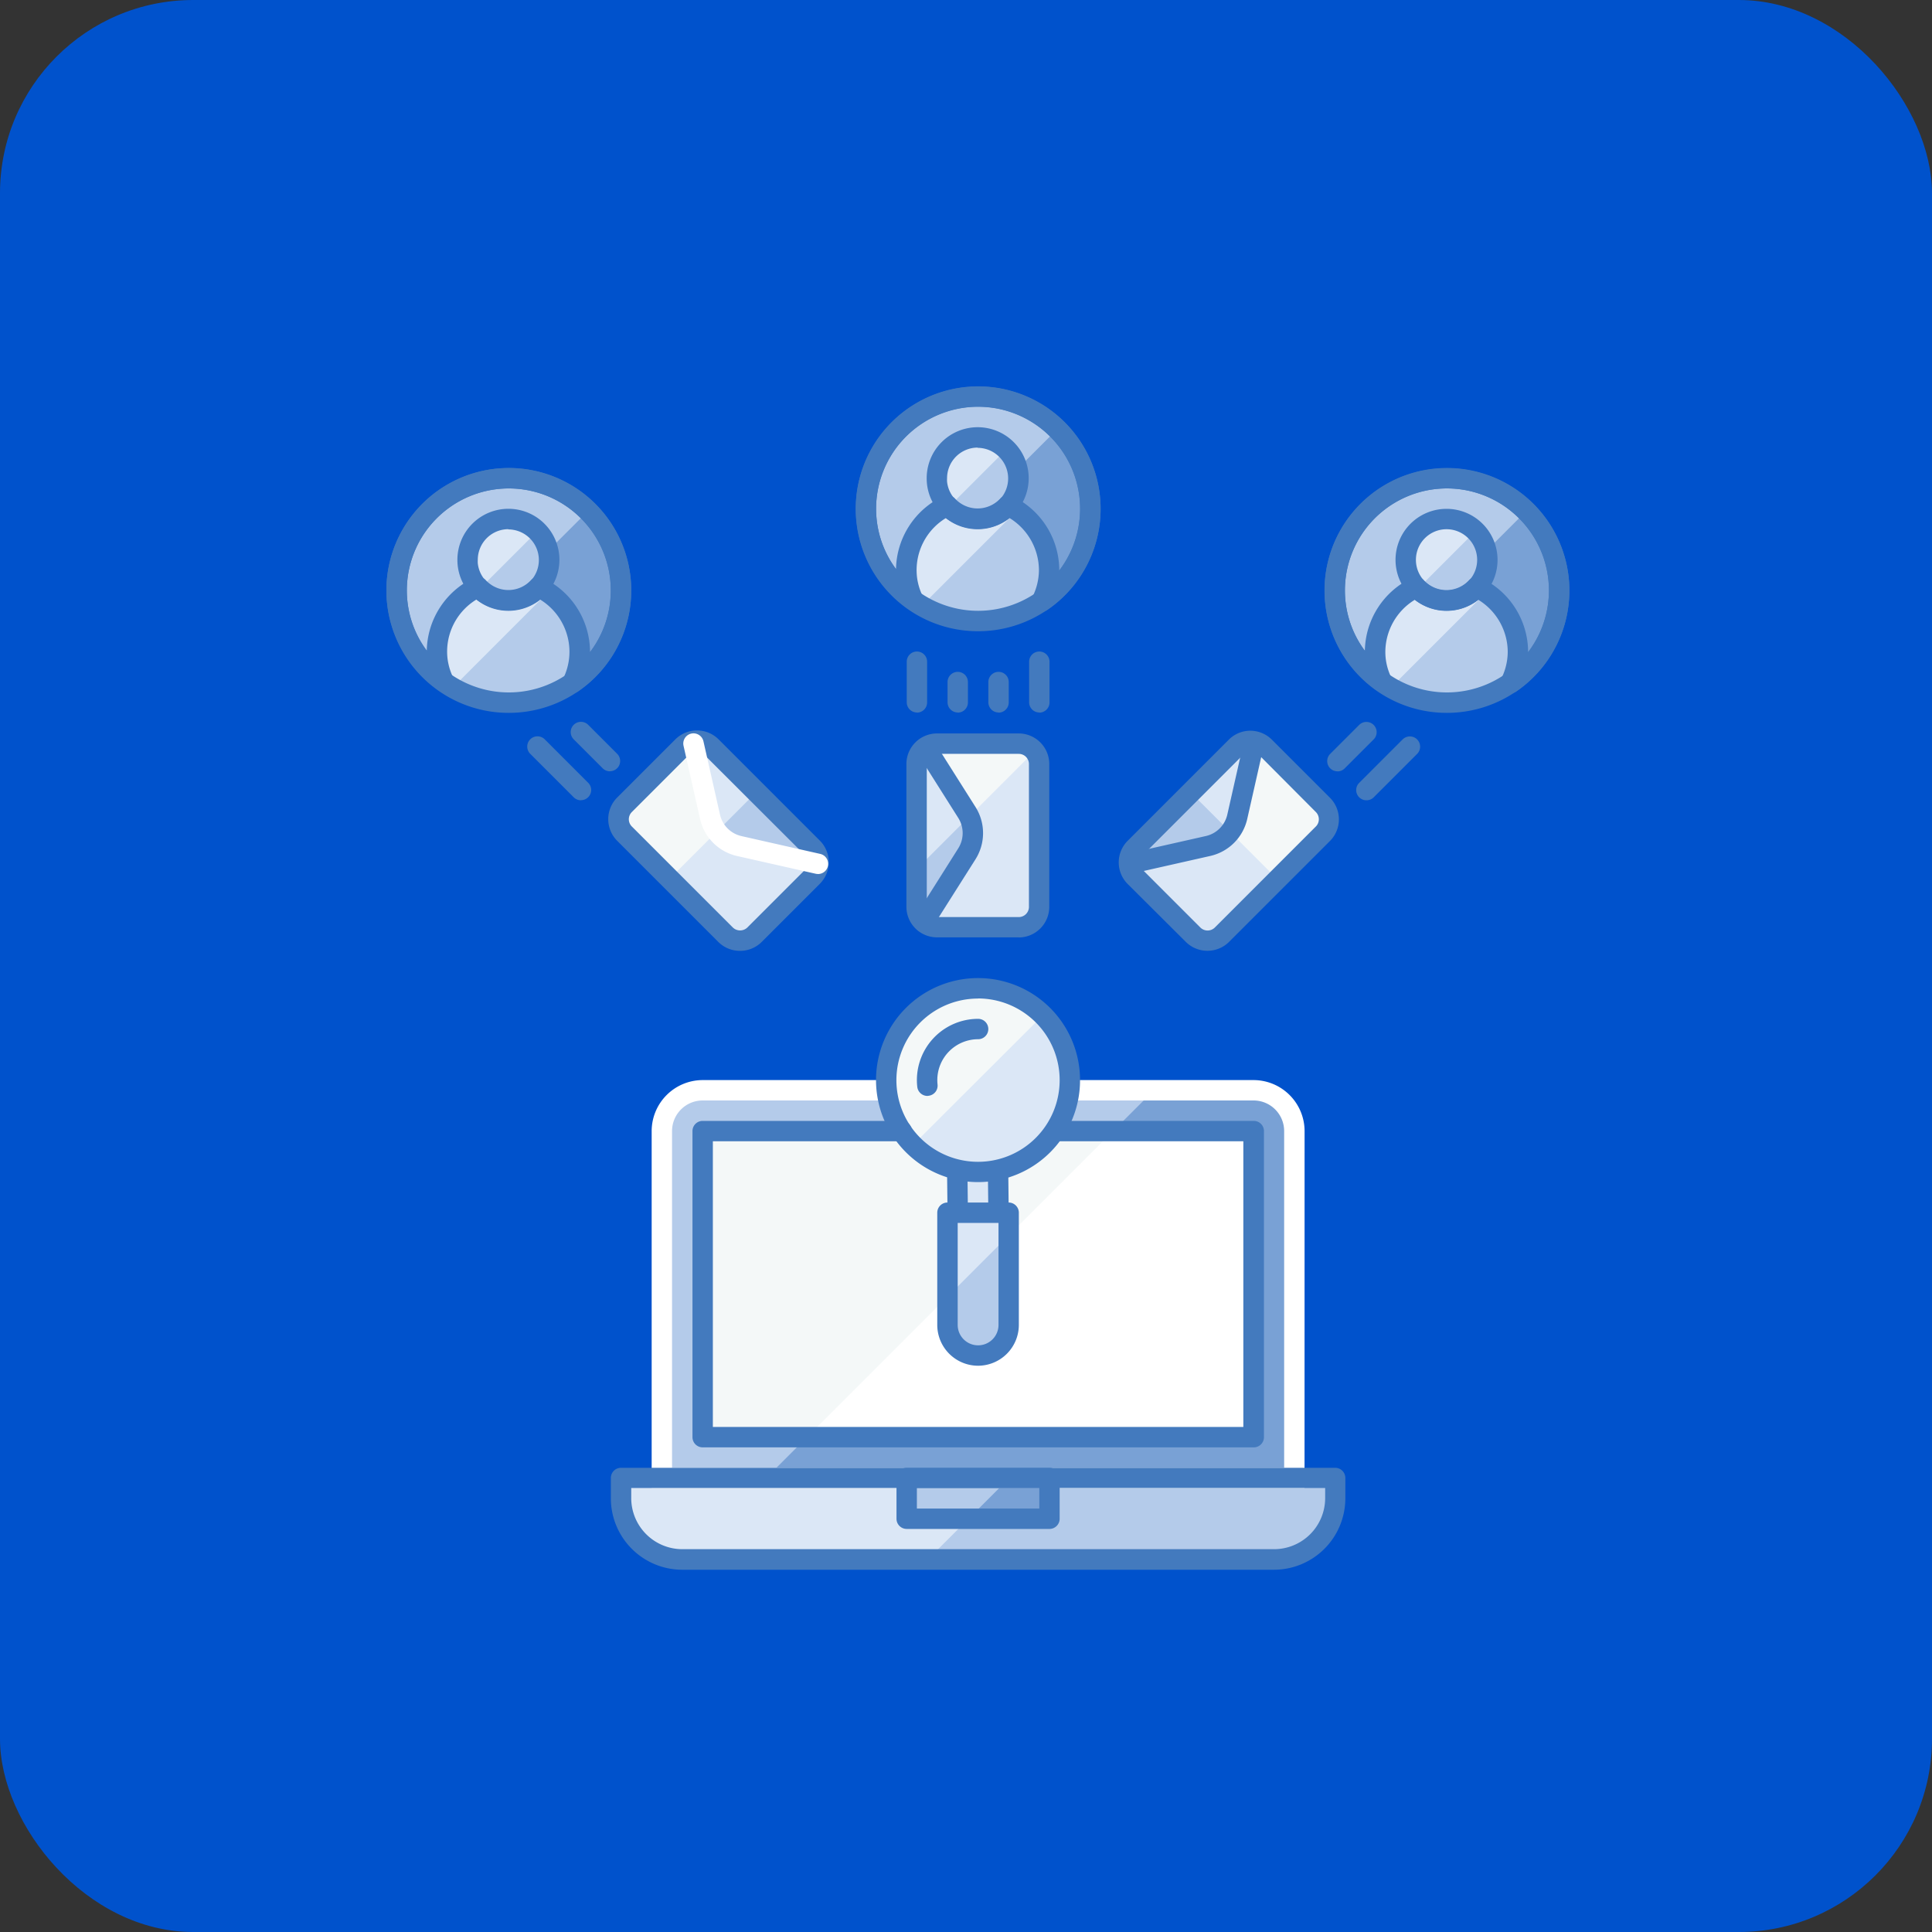 <svg id="Group_790" data-name="Group 790" xmlns="http://www.w3.org/2000/svg" width="40" height="40" viewBox="0 0 40 40">
  <rect x="0" y="0" width="40" height="40" fill="#333333" stroke="none"/>
  <rect id="Rectangle_204" data-name="Rectangle 204" width="40" height="40" rx="4" fill="#0052CC"/>
  <g id="job_1_" data-name="job (1)" transform="translate(8 8)">
    <path id="Path_1920" data-name="Path 1920" d="M28.028,58.19H15.778a1.267,1.267,0,0,1-1.267-1.267V56.5H29.3v.422A1.267,1.267,0,0,1,28.028,58.19Z" transform="translate(-9.653 -33.901)" fill="#dbe7f6"/>
    <path id="Path_1921" data-name="Path 1921" d="M29.544,58.19h7.167a1.267,1.267,0,0,0,1.267-1.267V56.5H31.234Z" transform="translate(-18.336 -33.901)" fill="#b4cbea"/>
    <rect id="Rectangle_205" data-name="Rectangle 205" width="2.957" height="0.845" transform="translate(10.772 22.599)" fill="#b4cbea"/>
    <path id="Path_1922" data-name="Path 1922" d="M33.22,57.345V56.5h-.831l-.845.845Z" transform="translate(-19.491 -33.901)" fill="#79a1d5"/>
    <path id="Path_1923" data-name="Path 1923" d="M24.946,37.5H28.76a.845.845,0,0,1,.845.845v7.181H16.51V38.345a.845.845,0,0,1,.845-.845h3.813" transform="translate(-10.807 -22.927)" fill="#b4cbea"/>
    <path id="Path_1924" data-name="Path 1924" d="M31.717,37.5H29.654l-8.026,8.026H32.561V38.345A.845.845,0,0,0,31.717,37.5Z" transform="translate(-13.764 -22.927)" fill="#79a1d5"/>
    <path id="Path_1925" data-name="Path 1925" d="M25.894,39.5h4.022v6.336H18.511V39.5h4.121" transform="translate(-11.963 -24.082)" fill="#f4f8f8"/>
    <path id="Path_1926" data-name="Path 1926" d="M29.963,39.5l-6.336,6.336h9.244V39.5Z" transform="translate(-14.918 -24.082)" fill="#fff"/>
    <path id="Path_1927" data-name="Path 1927" d="M30.755,35.745a1.9,1.9,0,0,1-2.828-2.532,2.033,2.033,0,0,1,.14-.157,1.9,1.9,0,1,1,2.688,2.688Z" transform="translate(-17.161 -20.039)" fill="#f4f8f8"/>
    <path id="Path_1928" data-name="Path 1928" d="M31.512,33.814l0,0L28.821,36.5l0,0a1.9,1.9,0,0,0,2.688-2.688Z" transform="translate(-17.918 -20.796)" fill="#dbe7f6"/>
    <path id="Path_1929" data-name="Path 1929" d="M41.3,24.393,43.394,22.3a.422.422,0,0,0,0-.6L42.2,20.51a.422.422,0,0,0-.6,0L39.511,22.6a.422.422,0,0,0,0,.6l1.195,1.195A.422.422,0,0,0,41.3,24.393Z" transform="translate(-24.021 -13.042)" fill="#f4f8f8"/>
    <path id="Path_1930" data-name="Path 1930" d="M39.509,22.6,41.6,20.51a.421.421,0,0,1,.336-.122.318.318,0,0,1,.033.009l-.006.039-.343,1.519a.8.8,0,0,1-.6.6l-1.58.357-.051.011h0A.421.421,0,0,1,39.509,22.6Z" transform="translate(-24.02 -13.042)" fill="#dbe7f6"/>
    <path id="Path_1931" data-name="Path 1931" d="M42,20.5l-.343,1.519a.8.8,0,0,1-.6.6l-1.58.357-.051.011" transform="translate(-24.042 -13.109)" fill="#dbe7f6"/>
    <path id="Path_1932" data-name="Path 1932" d="M31.544,23.889V20.932a.423.423,0,0,0-.422-.422h-1.69a.422.422,0,0,0-.422.422v2.957a.423.423,0,0,0,.422.422h1.69A.422.422,0,0,0,31.544,23.889Z" transform="translate(-18.027 -13.114)" fill="#f4f8f8"/>
    <path id="Path_1933" data-name="Path 1933" d="M29.01,23.32v.786a.423.423,0,0,0,.422.422h1.69a.423.423,0,0,0,.422-.422V21.15a.415.415,0,0,0-.1-.264Z" transform="translate(-18.027 -13.331)" fill="#dbe7f6"/>
    <path id="Path_1934" data-name="Path 1934" d="M29.215,20.735l-.023-.032c-.009.007-.021.01-.03.017a.421.421,0,0,0-.151.324V24a.42.42,0,0,0,.142.316h0l.028-.044.865-1.369a.8.8,0,0,0,0-.852Z" transform="translate(-18.028 -13.225)" fill="#dbe7f6"/>
    <path id="Path_1935" data-name="Path 1935" d="M29.01,25.179v.786a.42.42,0,0,0,.142.316h0l.028-.044.865-1.369a.793.793,0,0,0,.04-.764Z" transform="translate(-18.027 -15.189)" fill="#b4cbea"/>
    <path id="Path_1936" data-name="Path 1936" d="M16.6,24.393,14.51,22.3a.422.422,0,0,1,0-.6L15.7,20.51a.422.422,0,0,1,.6,0L18.392,22.6a.422.422,0,0,1,0,.6L17.2,24.393A.422.422,0,0,1,16.6,24.393Z" transform="translate(-9.58 -13.042)" fill="#f4f8f8"/>
    <path id="Path_1937" data-name="Path 1937" d="M18.684,22.892l-1.792,1.792,1.156,1.156a.422.422,0,0,0,.6,0l1.195-1.195a.422.422,0,0,0,0-.6Z" transform="translate(-11.028 -14.489)" fill="#dbe7f6"/>
    <path id="Path_1938" data-name="Path 1938" d="M18.062,20.5l.343,1.519a.8.8,0,0,0,.6.6l1.58.357.051.011" transform="translate(-11.704 -13.109)" fill="#dbe7f6"/>
    <path id="Path_1939" data-name="Path 1939" d="M20.508,22.6,18.417,20.51a.421.421,0,0,0-.336-.122.318.318,0,0,0-.033.009l.006.039.343,1.519a.8.8,0,0,0,.6.6l1.58.357.051.011h0A.421.421,0,0,0,20.508,22.6Z" transform="translate(-11.696 -13.042)" fill="#dbe7f6"/>
    <path id="Path_1940" data-name="Path 1940" d="M20.029,22.892l-.808.809a.79.79,0,0,0,.456.3l1.58.357.051.011h0a.422.422,0,0,0-.123-.324Z" transform="translate(-12.373 -14.489)" fill="#b4cbea"/>
    <path id="Path_1941" data-name="Path 1941" d="M40.667,22.892l1.792,1.792L41.3,25.84a.422.422,0,0,1-.6,0l-1.195-1.195a.422.422,0,0,1,0-.6Z" transform="translate(-24.021 -14.489)" fill="#dbe7f6"/>
    <path id="Path_1942" data-name="Path 1942" d="M19.945,14l.809.808a.79.79,0,0,1-.456.3l-1.58.357-.051.011h0a.422.422,0,0,1,.123-.324ZM7.477,11.466A2.323,2.323,0,0,1,4.02,8.372a2.353,2.353,0,0,1,.171-.191,2.323,2.323,0,1,1,3.286,3.286Z" transform="translate(-3.299 -5.599)" fill="#b4cbea"/>
    <path id="Path_1943" data-name="Path 1943" d="M8.4,9.107l0,0L5.115,12.389l0,0A2.323,2.323,0,0,0,8.4,9.107Z" transform="translate(-4.226 -6.526)" fill="#79a1d5"/>
    <path id="Path_1944" data-name="Path 1944" d="M8.432,10.942A.845.845,0,0,1,7.175,9.816a.878.878,0,0,1,.063-.07.845.845,0,1,1,1.195,1.2Z" transform="translate(-5.309 -6.754)" fill="#dbe7f6"/>
    <path id="Path_1945" data-name="Path 1945" d="M8.777,10.094,7.583,11.288a.844.844,0,0,0,1.194-1.194Z" transform="translate(-5.651 -7.097)" fill="#b4cbea"/>
    <path id="Path_1946" data-name="Path 1946" d="M8.291,14.821a1.459,1.459,0,0,0-.7-1.984.835.835,0,0,1-1.248,0,1.475,1.475,0,0,0-.855,1.336,1.491,1.491,0,0,0,.009.163,1.468,1.468,0,0,0,.129.45,2.9,2.9,0,0,0,1.349.442A2.4,2.4,0,0,0,8.291,14.821Z" transform="translate(-4.442 -8.682)" fill="#dbe7f6"/>
    <path id="Path_1947" data-name="Path 1947" d="M8.253,7.554,6.3,9.509a2.559,2.559,0,0,0,1.146.327,2.392,2.392,0,0,0,1.314-.408,1.454,1.454,0,0,0-.505-1.874Zm10.541-.088a2.323,2.323,0,0,1-3.457-3.094,2.353,2.353,0,0,1,.172-.191,2.323,2.323,0,1,1,3.286,3.286Z" transform="translate(-4.909 -3.289)" fill="#b4cbea"/>
    <path id="Path_1948" data-name="Path 1948" d="M31.382,5.107l0,0L28.094,8.389l0,0a2.323,2.323,0,0,0,3.286-3.286Z" transform="translate(-17.498 -4.215)" fill="#79a1d5"/>
    <path id="Path_1949" data-name="Path 1949" d="M31.411,6.942a.845.845,0,0,1-1.257-1.125.878.878,0,0,1,.063-.07.845.845,0,1,1,1.195,1.2Z" transform="translate(-18.581 -4.444)" fill="#dbe7f6"/>
    <path id="Path_1950" data-name="Path 1950" d="M31.757,6.094,30.563,7.288a.844.844,0,0,0,1.194-1.194Z" transform="translate(-18.924 -4.787)" fill="#b4cbea"/>
    <path id="Path_1951" data-name="Path 1951" d="M31.27,10.821a1.459,1.459,0,0,0-.7-1.984.835.835,0,0,1-1.248,0,1.475,1.475,0,0,0-.855,1.336,1.491,1.491,0,0,0,.009.163,1.468,1.468,0,0,0,.129.45,2.9,2.9,0,0,0,1.349.442A2.4,2.4,0,0,0,31.27,10.821Z" transform="translate(-17.715 -6.371)" fill="#dbe7f6"/>
    <path id="Path_1952" data-name="Path 1952" d="M31.232,8.175,29.277,10.13a2.559,2.559,0,0,0,1.146.327,2.392,2.392,0,0,0,1.314-.408,1.455,1.455,0,0,0-.506-1.874Zm10.55,3.291a2.323,2.323,0,0,1-3.457-3.094,2.354,2.354,0,0,1,.171-.191,2.323,2.323,0,1,1,3.286,3.286Z" transform="translate(-18.181 -5.599)" fill="#b4cbea"/>
    <path id="Path_1953" data-name="Path 1953" d="M54.382,9.107l0,0-3.285,3.285,0,0a2.323,2.323,0,0,0,3.286-3.286Z" transform="translate(-30.783 -6.526)" fill="#79a1d5"/>
    <path id="Path_1954" data-name="Path 1954" d="M54.411,10.942a.845.845,0,0,1-1.257-1.125.879.879,0,0,1,.063-.07.845.845,0,0,1,1.195,1.2Z" transform="translate(-31.866 -6.754)" fill="#dbe7f6"/>
    <path id="Path_1955" data-name="Path 1955" d="M54.757,10.094l-1.194,1.194a.844.844,0,0,0,1.194-1.194Z" transform="translate(-32.209 -7.097)" fill="#b4cbea"/>
    <path id="Path_1956" data-name="Path 1956" d="M54.27,14.821a1.459,1.459,0,0,0-.7-1.984.835.835,0,0,1-1.248,0,1.458,1.458,0,0,0-.716,1.95,2.9,2.9,0,0,0,1.349.442A2.4,2.4,0,0,0,54.27,14.821Z" transform="translate(-30.999 -8.682)" fill="#dbe7f6"/>
    <path id="Path_1957" data-name="Path 1957" d="M54.232,13.1l-1.955,1.955a2.559,2.559,0,0,0,1.146.327,2.392,2.392,0,0,0,1.314-.408,1.455,1.455,0,0,0-.506-1.874Z" transform="translate(-31.466 -8.832)" fill="#b4cbea"/>
    <path id="Path_1958" data-name="Path 1958" d="M31,42.345,30.99,41.5h.845l.009.845Z" transform="translate(-19.171 -25.237)" fill="#dbe7f6"/>
    <line id="Line_197" data-name="Line 197" x1="0.008" y1="0.792" transform="translate(11.819 16.263)" fill="#dbe7f6"/>
    <line id="Line_198" data-name="Line 198" x2="0.008" y2="0.792" transform="translate(12.664 16.263)" fill="#dbe7f6"/>
    <path id="Path_1959" data-name="Path 1959" d="M31.144,46.457h0a.634.634,0,0,1-.634-.634V43.5h1.267v2.323A.634.634,0,0,1,31.144,46.457Z" transform="translate(-18.894 -26.392)" fill="#dbe7f6"/>
    <path id="Path_1960" data-name="Path 1960" d="M31.144,47.1a.634.634,0,0,0,.634-.634V44.617L30.51,45.884v.584A.634.634,0,0,0,31.144,47.1Z" transform="translate(-18.894 -27.037)" fill="#b4cbea"/>
    <line id="Line_199" data-name="Line 199" x1="0.896" y2="0.896" transform="translate(20.29 7.462)" fill="#dbe7f6"/>
    <line id="Line_200" data-name="Line 200" x1="0.597" y2="0.597" transform="translate(19.693 7.163)" fill="#dbe7f6"/>
    <path id="Path_1961" data-name="Path 1961" d="M16.611,24.439a.63.63,0,0,1-.448-.185l-2.091-2.091a.635.635,0,0,1,0-.9l1.2-1.2a.634.634,0,0,1,.9,0l2.091,2.091a.633.633,0,0,1,0,.9l-1.195,1.195A.63.63,0,0,1,16.611,24.439Zm-.9-4.13H15.7a.208.208,0,0,0-.131.061l-1.195,1.195a.211.211,0,0,0,0,.3l2.091,2.091h0a.216.216,0,0,0,.3,0l1.195-1.195a.211.211,0,0,0,.062-.137.208.208,0,0,0-.062-.162L15.864,20.37A.209.209,0,0,0,15.715,20.309Z" transform="translate(-9.292 -12.753)" fill="#437abe"/>
    <path id="Path_1962" data-name="Path 1962" d="M19.454,22.916a.221.221,0,0,1-.047-.005l-1.631-.368a1.014,1.014,0,0,1-.762-.762l-.343-1.519a.211.211,0,1,1,.412-.093l.343,1.519a.588.588,0,0,0,.443.443L19.5,22.5a.211.211,0,0,1-.046.417ZM29.528,35.632H16.011V28.239a1.058,1.058,0,0,1,1.056-1.056H20.88v.422H17.067a.634.634,0,0,0-.634.634v6.97H29.106v-6.97a.634.634,0,0,0-.634-.634H24.659v-.422h3.814a1.058,1.058,0,0,1,1.056,1.056Z" transform="translate(-10.519 -12.821)" fill="#fff"/>
    <path id="Path_1963" data-name="Path 1963" d="M27.317,45.759H15.912a.211.211,0,0,1-.211-.211V39.211A.211.211,0,0,1,15.912,39h4.122a.211.211,0,0,1,0,.422H16.123v5.914H27.106V39.422H23.3a.211.211,0,1,1,0-.422h4.022a.211.211,0,0,1,.211.211v6.336A.211.211,0,0,1,27.317,45.759Zm.422,2.534H15.489a1.48,1.48,0,0,1-1.478-1.478v-.422a.211.211,0,0,1,.211-.211H29.007a.211.211,0,0,1,.211.211v.422A1.48,1.48,0,0,1,27.739,48.293ZM14.433,46.6v.211a1.058,1.058,0,0,0,1.056,1.056h12.25A1.058,1.058,0,0,0,28.8,46.815V46.6Z" transform="translate(-9.364 -23.793)" fill="#437abe"/>
    <path id="Path_1964" data-name="Path 1964" d="M30.6,43.405H27.644a.211.211,0,0,1-.211-.211v-.845a.211.211,0,0,1,.211-.211H30.6a.211.211,0,0,1,.211.211v.845A.211.211,0,0,1,30.6,43.405Zm-2.746-.422H30.39V42.56H27.855v.422Zm1.267-6.759a2.112,2.112,0,1,1,2.112-2.112A2.108,2.108,0,0,1,29.122,36.224Zm0-3.8a1.69,1.69,0,1,0,1.69,1.69A1.691,1.691,0,0,0,29.122,32.422Z" transform="translate(-16.872 -19.75)" fill="#437abe"/>
    <path id="Path_1965" data-name="Path 1965" d="M27.495,17.69a.212.212,0,0,1-.21-.189,1.268,1.268,0,0,1,1.26-1.407.211.211,0,1,1,0,.422.846.846,0,0,0-.845.845.874.874,0,0,0,.005.094.211.211,0,0,1-.188.232Zm1.05-9.621a2.53,2.53,0,0,1-2.519-2.254,2.535,2.535,0,1,1,2.519,2.254Zm0-4.647a2.112,2.112,0,1,0,2.112,2.112A2.114,2.114,0,0,0,28.544,3.422Z" transform="translate(-16.294 -3)" fill="#437abe"/>
    <path id="Path_1966" data-name="Path 1966" d="M30.546,7.112a1.054,1.054,0,0,1-1.05-.939,1.073,1.073,0,0,1-.006-.117,1.056,1.056,0,1,1,1.056,1.056Zm0-1.69a.634.634,0,0,0-.634.634.654.654,0,0,0,0,.071.634.634,0,1,0,.63-.7Zm-.414,16a.211.211,0,0,1-.211-.209l-.009-.792a.211.211,0,0,1,.209-.213.216.216,0,0,1,.213.209l.009.792a.211.211,0,0,1-.209.213Zm.845,0a.211.211,0,0,1-.211-.209l-.009-.792a.211.211,0,0,1,.209-.213.216.216,0,0,1,.213.209l.009.792a.211.211,0,0,1-.209.213Z" transform="translate(-18.304 -4.155)" fill="#437abe"/>
    <path id="Path_1967" data-name="Path 1967" d="M19.252,32.782a.846.846,0,0,1-.845-.845V29.614a.211.211,0,0,1,.211-.211h1.267a.211.211,0,0,1,.211.211v2.323A.846.846,0,0,1,19.252,32.782Zm-.422-2.957v2.112a.422.422,0,0,0,.845,0V29.825Zm-7.8-8.75a.212.212,0,0,1-.15-.062l-.9-.9a.211.211,0,1,1,.3-.3l.9.9a.211.211,0,0,1-.149.36Zm.6-.6a.212.212,0,0,1-.15-.062l-.6-.6a.211.211,0,0,1,.3-.3l.6.6a.211.211,0,0,1-.149.36ZM24,24.191a.633.633,0,0,1-.448-.185l-1.2-1.195a.633.633,0,0,1,0-.9l2.091-2.091a.628.628,0,0,1,.5-.183.634.634,0,0,1,.392.183l1.2,1.2a.634.634,0,0,1,0,.9l-2.091,2.091A.633.633,0,0,1,24,24.191Zm.9-4.13a.212.212,0,0,0-.15.062l-2.091,2.091a.211.211,0,0,0,0,.3l1.195,1.195a.212.212,0,0,0,.3,0l2.091-2.091a.209.209,0,0,0,.062-.15.212.212,0,0,0-.062-.15l-1.195-1.2a.208.208,0,0,0-.131-.061Z" transform="translate(-7.002 -12.506)" fill="#437abe"/>
    <path id="Path_1968" data-name="Path 1968" d="M33.12,22.6a.211.211,0,0,1-.046-.417l1.631-.368a.588.588,0,0,0,.443-.443l.343-1.519a.211.211,0,1,1,.412.093l-.343,1.519a1.014,1.014,0,0,1-.762.762l-1.631.368A.217.217,0,0,1,33.12,22.6Zm4.908-1.525a.211.211,0,0,1-.15-.36l.9-.9a.211.211,0,1,1,.3.3l-.9.9A.21.21,0,0,1,38.028,21.075Zm-.6-.6a.211.211,0,0,1-.15-.36l.6-.6a.211.211,0,0,1,.3.3l-.6.6A.21.21,0,0,1,37.431,20.477Zm-6.6,3.438h-1.69a.634.634,0,0,1-.634-.634V20.325a.634.634,0,0,1,.634-.634h1.69a.634.634,0,0,1,.634.634v2.957A.634.634,0,0,1,30.833,23.915Zm-1.69-3.8a.208.208,0,0,0-.136.049.211.211,0,0,0-.076.162v2.957A.214.214,0,0,0,29,23.44a.21.21,0,0,0,.14.053h1.69a.211.211,0,0,0,.211-.211V20.325a.211.211,0,0,0-.211-.211Z" transform="translate(-17.738 -12.506)" fill="#437abe"/>
    <path id="Path_1969" data-name="Path 1969" d="M14.136,14.3a.211.211,0,0,1-.178-.324l.893-1.414a.59.59,0,0,0,0-.626l-.832-1.316a.211.211,0,0,1,.357-.226l.832,1.316a1.014,1.014,0,0,1,0,1.078L14.314,14.2A.212.212,0,0,1,14.136,14.3Zm2.392-4.549a.211.211,0,0,1-.211-.211V8.7a.211.211,0,1,1,.422,0v.845A.211.211,0,0,1,16.527,9.754Zm-2.534,0a.211.211,0,0,1-.211-.211V8.7a.211.211,0,1,1,.422,0v.845A.211.211,0,0,1,13.993,9.754Zm.845,0a.211.211,0,0,1-.211-.211V9.121a.211.211,0,1,1,.422,0v.422A.211.211,0,0,1,14.838,9.754Zm.845,0a.211.211,0,0,1-.211-.211V9.121a.211.211,0,1,1,.422,0v.422A.211.211,0,0,1,15.682,9.754Zm.892-2.093a.211.211,0,0,1-.19-.3,1.256,1.256,0,0,0,.134-.555,1.271,1.271,0,0,0-.609-1.078,1.075,1.075,0,0,1-1.316,0,1.261,1.261,0,0,0-.6,1.218,1.236,1.236,0,0,0,.112.386.211.211,0,0,1-.315.26,2.532,2.532,0,0,1-1.047-1.773,2.363,2.363,0,0,1-.016-.28,2.534,2.534,0,1,1,3.969,2.089A.214.214,0,0,1,16.575,7.661Zm-.7-2.406a.216.216,0,0,1,.09.02A1.7,1.7,0,0,1,16.941,6.8v.01a2.112,2.112,0,1,0-3.793-1.277,2.13,2.13,0,0,0,.013.234,2.077,2.077,0,0,0,.4,1.012,1.7,1.7,0,0,1,.976-1.505.211.211,0,0,1,.246.049.638.638,0,0,0,.935,0A.213.213,0,0,1,15.875,5.254ZM5.544,9.759A2.53,2.53,0,0,1,3.025,7.5,2.535,2.535,0,1,1,5.544,9.759Zm0-4.647A2.112,2.112,0,1,0,7.657,7.224,2.114,2.114,0,0,0,5.544,5.112Z" transform="translate(-3.01 -3)" fill="#437abe"/>
    <path id="Path_1970" data-name="Path 1970" d="M7.546,11.112a1.054,1.054,0,0,1-1.05-.939,1.072,1.072,0,0,1-.006-.117,1.056,1.056,0,1,1,1.056,1.056Zm0-1.69a.634.634,0,0,0-.634.634.654.654,0,0,0,0,.071.634.634,0,1,0,.63-.7Z" transform="translate(-5.02 -6.466)" fill="#437abe"/>
    <path id="Path_1971" data-name="Path 1971" d="M6.859,11.661a.211.211,0,0,1-.19-.3A1.256,1.256,0,0,0,6.8,10.8a1.271,1.271,0,0,0-.609-1.078,1.075,1.075,0,0,1-1.316,0,1.261,1.261,0,0,0-.6,1.218,1.236,1.236,0,0,0,.112.386.211.211,0,0,1-.315.26A2.532,2.532,0,0,1,3.026,9.815a2.363,2.363,0,0,1-.016-.28,2.534,2.534,0,1,1,3.969,2.089A.214.214,0,0,1,6.859,11.661Zm-.7-2.406a.216.216,0,0,1,.09.02A1.7,1.7,0,0,1,7.226,10.8v.01a2.111,2.111,0,1,0-3.78-1.044,2.077,2.077,0,0,0,.4,1.012,1.7,1.7,0,0,1,.976-1.505.212.212,0,0,1,.246.049.638.638,0,0,0,.935,0A.212.212,0,0,1,6.16,9.254Z" transform="translate(-3.01 -5.31)" fill="#437abe"/>
    <g id="Group_786" data-name="Group 786" transform="translate(19.423 1.69)">
      <path id="Path_1972" data-name="Path 1972" d="M51.524,12.069a2.53,2.53,0,0,1-2.519-2.254,2.535,2.535,0,1,1,2.519,2.254Zm0-4.647a2.112,2.112,0,1,0,2.112,2.112A2.114,2.114,0,0,0,51.524,7.422Z" transform="translate(-48.99 -7)" fill="#437abe"/>
      <path id="Path_1973" data-name="Path 1973" d="M53.525,11.112a1.056,1.056,0,1,1,1.056-1.056A1.054,1.054,0,0,1,53.525,11.112Zm0-1.69a.634.634,0,1,0,.634.634A.634.634,0,0,0,53.525,9.422Z" transform="translate(-50.999 -8.155)" fill="#437abe"/>
      <path id="Path_1974" data-name="Path 1974" d="M52.839,11.661a.211.211,0,0,1-.19-.3,1.253,1.253,0,0,0,.134-.555,1.271,1.271,0,0,0-.609-1.078,1.075,1.075,0,0,1-1.315,0,1.27,1.27,0,0,0-.61,1.078,1.283,1.283,0,0,0,.008.141,1.243,1.243,0,0,0,.112.385.211.211,0,0,1-.315.26,2.535,2.535,0,0,1-1.047-1.773,2.363,2.363,0,0,1-.016-.28,2.534,2.534,0,1,1,3.968,2.089A.214.214,0,0,1,52.839,11.661Zm-.7-2.406a.209.209,0,0,1,.09.02,1.7,1.7,0,0,1,.976,1.527v.011a2.112,2.112,0,1,0-3.793-1.278,2.13,2.13,0,0,0,.013.234,2.081,2.081,0,0,0,.4,1.012A1.7,1.7,0,0,1,50.8,9.274a.211.211,0,0,1,.246.049.638.638,0,0,0,.935,0A.213.213,0,0,1,52.14,9.254Z" transform="translate(-48.99 -7)" fill="#437abe"/>
    </g>
  </g>
</svg>
